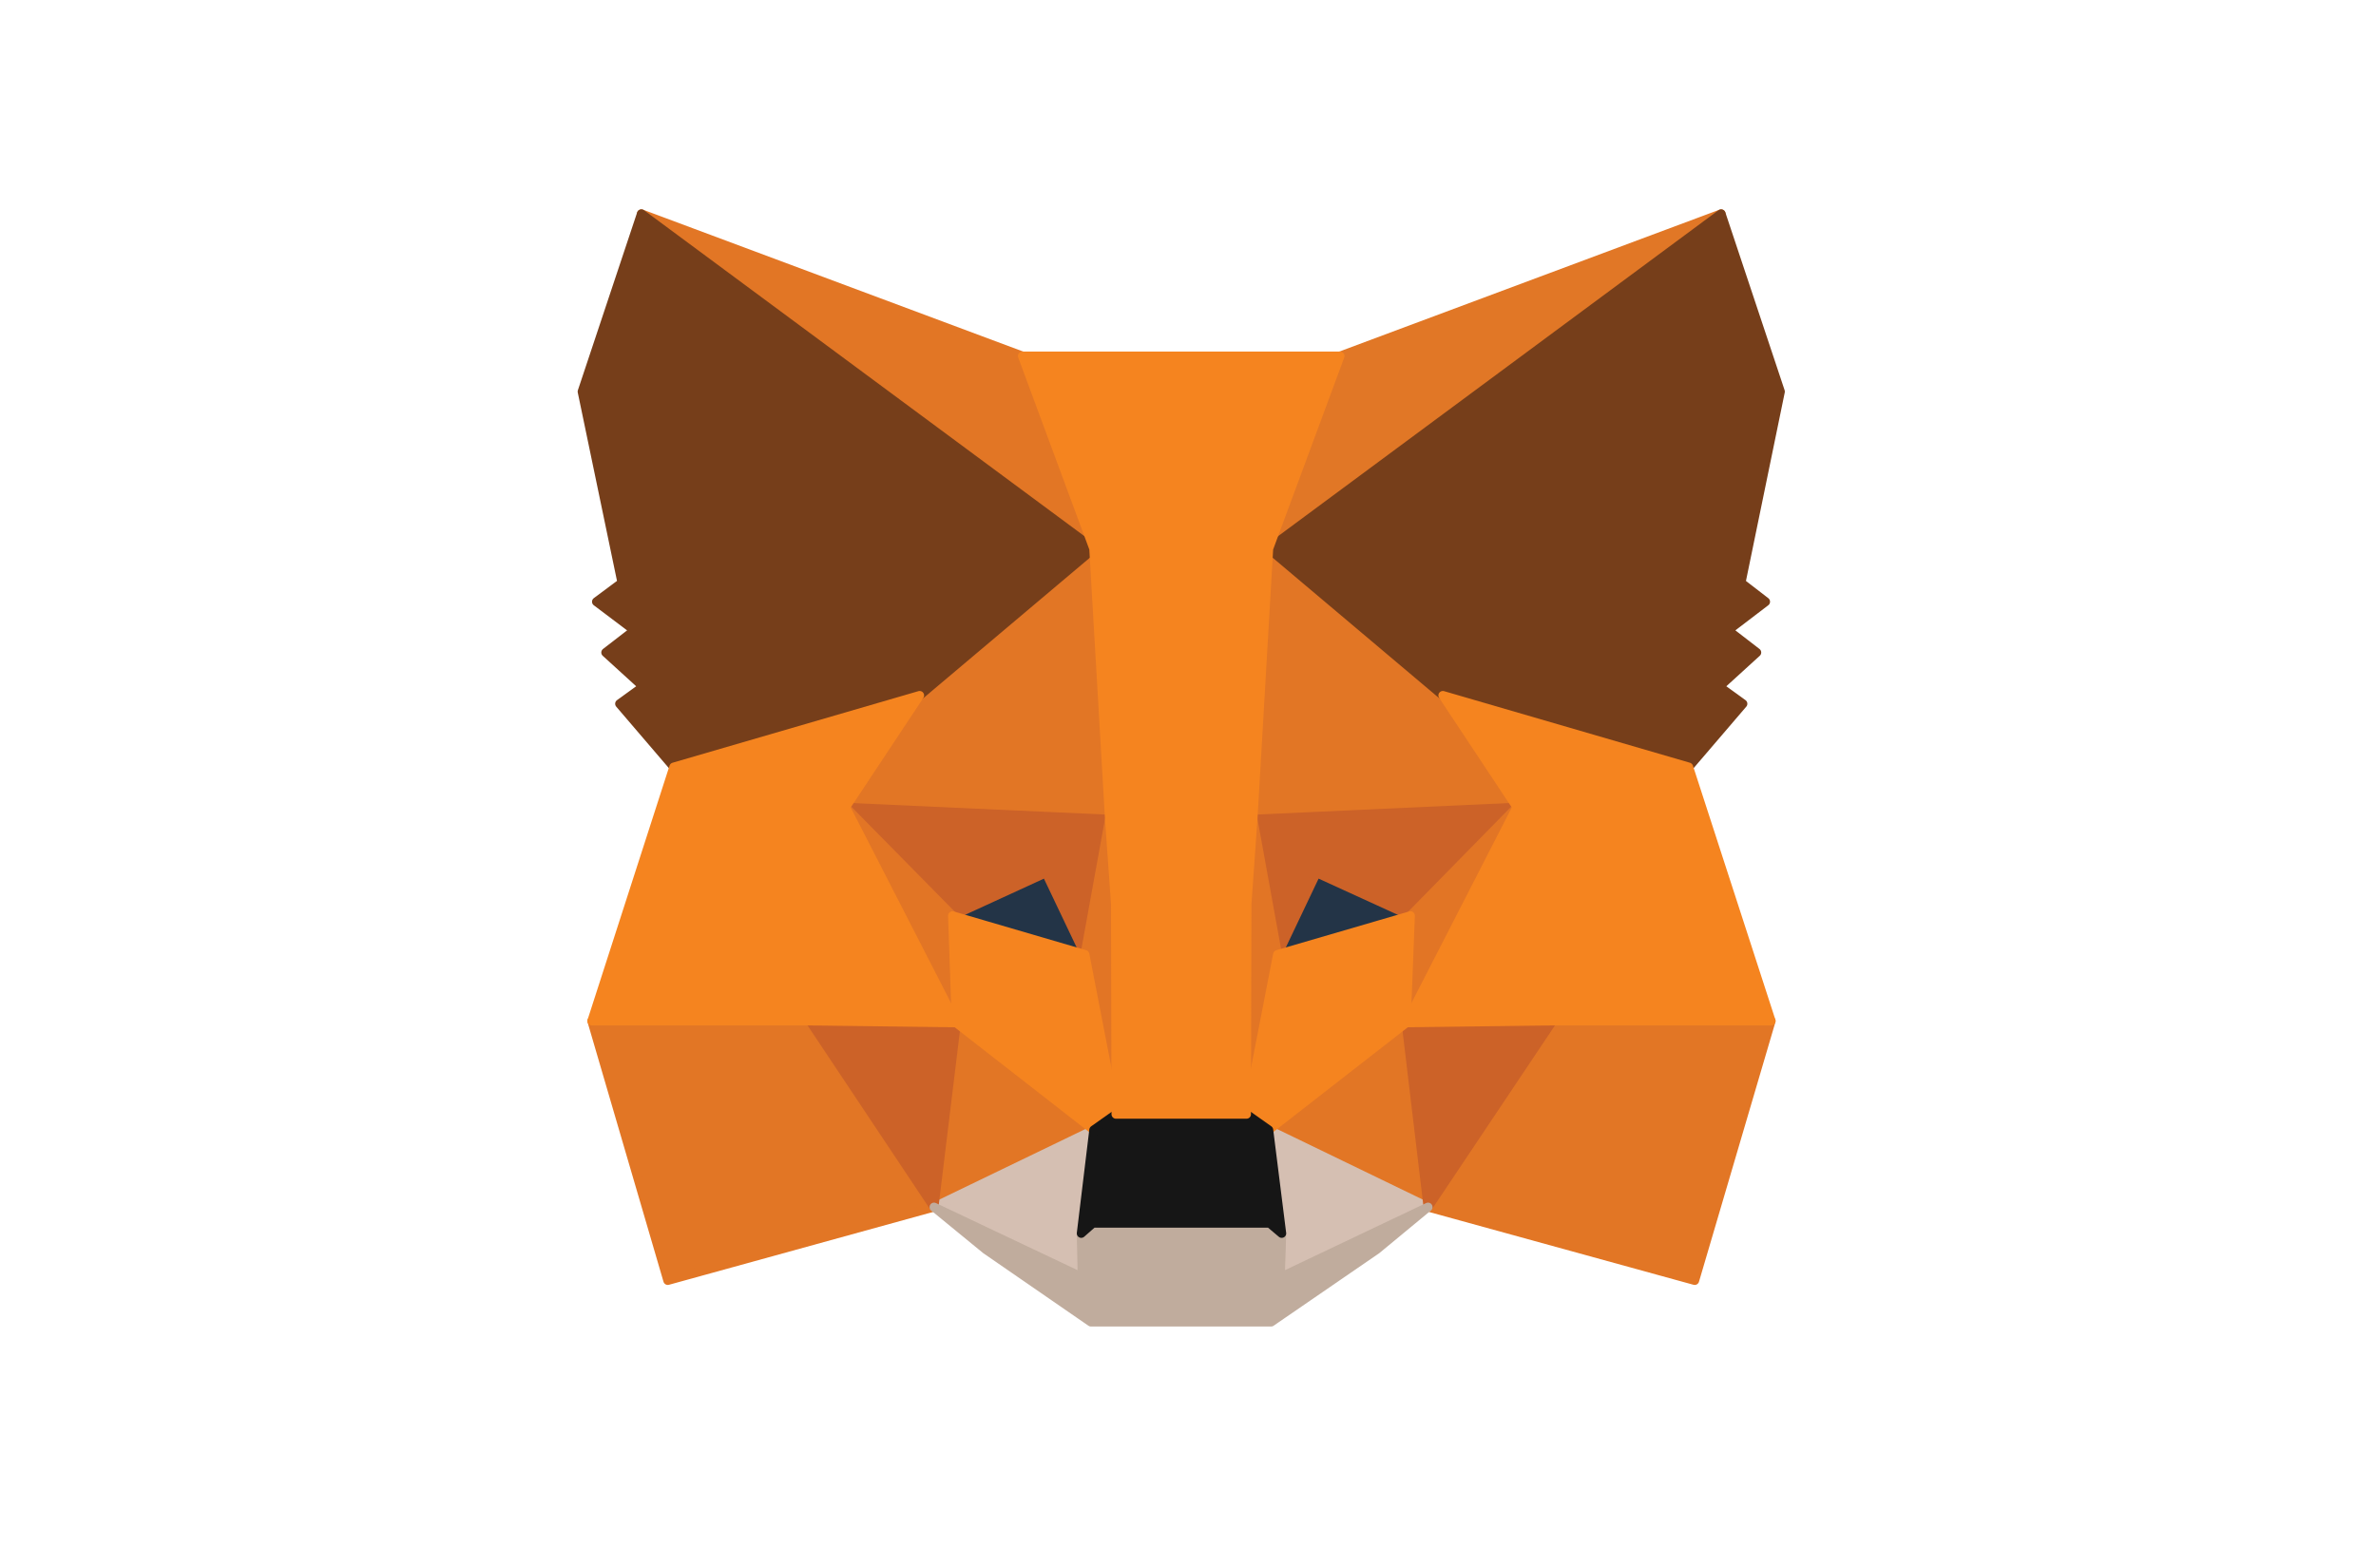 <svg width="100" height="66" viewBox="0 0 66 66" fill="none" xmlns="http://www.w3.org/2000/svg">
  <path d="M55.438 9L35.736 23.577L39.4 14.986L55.438 9Z" fill="#E17726" stroke="#E17726" stroke-width="0.375"
    stroke-linecap="round" stroke-linejoin="round" />
  <path d="M9.994 9L29.52 23.713L26.032 14.986L9.994 9Z" fill="#E27625" stroke="#E27625" stroke-width="0.375"
    stroke-linecap="round" stroke-linejoin="round" />
  <path d="M48.343 42.8L43.102 50.808L54.326 53.898L57.541 42.975L48.343 42.8Z" fill="#E27625"
    stroke="#E27625" stroke-width="0.375" stroke-linecap="round" stroke-linejoin="round" />
  <path d="M7.909 42.975L11.105 53.898L22.31 50.808L17.087 42.8L7.909 42.975Z" fill="#E27625"
    stroke="#E27625" stroke-width="0.375" stroke-linecap="round" stroke-linejoin="round" />
  <path d="M21.706 29.272L18.588 33.976L29.695 34.481L29.325 22.528L21.706 29.272Z" fill="#E27625"
    stroke="#E27625" stroke-width="0.375" stroke-linecap="round" stroke-linejoin="round" />
  <path d="M43.726 29.273L35.99 22.392L35.736 34.481L46.844 33.976L43.726 29.273Z" fill="#E27625"
    stroke="#E27625" stroke-width="0.375" stroke-linecap="round" stroke-linejoin="round" />
  <path d="M22.311 50.808L29.033 47.562L23.246 43.053L22.311 50.808Z" fill="#E27625" stroke="#E27625"
    stroke-width="0.375" stroke-linecap="round" stroke-linejoin="round" />
  <path d="M36.399 47.562L43.103 50.808L42.187 43.053L36.399 47.562Z" fill="#E27625" stroke="#E27625"
    stroke-width="0.375" stroke-linecap="round" stroke-linejoin="round" />
  <path d="M43.103 50.808L36.399 47.562L36.945 51.916L36.886 53.763L43.103 50.808Z" fill="#D5BFB2"
    stroke="#D5BFB2" stroke-width="0.375" stroke-linecap="round" stroke-linejoin="round" />
  <path d="M22.311 50.808L28.546 53.763L28.507 51.916L29.033 47.562L22.311 50.808Z" fill="#D5BFB2"
    stroke="#D5BFB2" stroke-width="0.375" stroke-linecap="round" stroke-linejoin="round" />
  <path d="M28.662 40.176L23.089 38.544L27.025 36.736L28.662 40.176Z" fill="#233447" stroke="#233447"
    stroke-width="0.375" stroke-linecap="round" stroke-linejoin="round" />
  <path d="M36.77 40.176L38.407 36.736L42.362 38.544L36.77 40.176Z" fill="#233447" stroke="#233447"
    stroke-width="0.375" stroke-linecap="round" stroke-linejoin="round" />
  <path d="M22.31 50.808L23.285 42.8L17.088 42.975L22.31 50.808Z" fill="#CC6228" stroke="#CC6228"
    stroke-width="0.375" stroke-linecap="round" stroke-linejoin="round" />
  <path d="M42.148 42.8L43.102 50.808L48.344 42.975L42.148 42.8Z" fill="#CC6228" stroke="#CC6228"
    stroke-width="0.375" stroke-linecap="round" stroke-linejoin="round" />
  <path d="M46.844 33.976L35.736 34.481L36.769 40.176L38.406 36.736L42.362 38.544L46.844 33.976Z"
    fill="#CC6228" stroke="#CC6228" stroke-width="0.375" stroke-linecap="round" stroke-linejoin="round" />
  <path d="M23.089 38.544L27.026 36.736L28.663 40.176L29.695 34.481L18.588 33.976L23.089 38.544Z"
    fill="#CC6228" stroke="#CC6228" stroke-width="0.375" stroke-linecap="round" stroke-linejoin="round" />
  <path d="M18.588 33.976L23.245 43.053L23.089 38.544L18.588 33.976Z" fill="#E27525" stroke="#E27525"
    stroke-width="0.375" stroke-linecap="round" stroke-linejoin="round" />
  <path d="M42.362 38.544L42.187 43.053L46.844 33.976L42.362 38.544Z" fill="#E27525" stroke="#E27525"
    stroke-width="0.375" stroke-linecap="round" stroke-linejoin="round" />
  <path d="M29.695 34.481L28.662 40.176L29.968 46.901L30.26 38.038L29.695 34.481Z" fill="#E27525"
    stroke="#E27525" stroke-width="0.375" stroke-linecap="round" stroke-linejoin="round" />
  <path d="M35.736 34.481L35.19 38.019L35.463 46.901L36.769 40.176L35.736 34.481Z" fill="#E27525"
    stroke="#E27525" stroke-width="0.375" stroke-linecap="round" stroke-linejoin="round" />
  <path d="M36.769 40.176L35.463 46.901L36.398 47.562L42.186 43.053L42.361 38.544L36.769 40.176Z"
    fill="#F5841F" stroke="#F5841F" stroke-width="0.375" stroke-linecap="round" stroke-linejoin="round" />
  <path d="M23.089 38.544L23.245 43.053L29.032 47.562L29.968 46.901L28.662 40.176L23.089 38.544Z"
    fill="#F5841F" stroke="#F5841F" stroke-width="0.375" stroke-linecap="round" stroke-linejoin="round" />
  <path
    d="M36.887 53.763L36.945 51.916L36.438 51.488H28.994L28.507 51.916L28.546 53.763L22.311 50.808L24.493 52.596L28.916 55.648H36.497L40.94 52.596L43.103 50.808L36.887 53.763Z"
    fill="#C0AC9D" stroke="#C0AC9D" stroke-width="0.375" stroke-linecap="round" stroke-linejoin="round" />
  <path
    d="M36.399 47.562L35.464 46.901H29.968L29.033 47.562L28.507 51.916L28.994 51.488H36.438L36.945 51.916L36.399 47.562Z"
    fill="#161616" stroke="#161616" stroke-width="0.375" stroke-linecap="round" stroke-linejoin="round" />
  <path
    d="M56.276 24.53L57.932 16.483L55.438 9L36.399 23.092L43.726 29.272L54.074 32.285L56.354 29.622L55.36 28.903L56.938 27.465L55.73 26.532L57.309 25.327L56.276 24.53Z"
    fill="#763E1A" stroke="#763E1A" stroke-width="0.375" stroke-linecap="round" stroke-linejoin="round" />
  <path
    d="M7.5 16.483L9.176 24.53L8.104 25.327L9.702 26.532L8.494 27.465L10.072 28.903L9.078 29.622L11.358 32.285L21.706 29.272L29.033 23.092L9.994 9L7.5 16.483Z"
    fill="#763E1A" stroke="#763E1A" stroke-width="0.375" stroke-linecap="round" stroke-linejoin="round" />
  <path d="M54.073 32.285L43.726 29.272L46.844 33.976L42.187 43.053L48.344 42.975H57.542L54.073 32.285Z"
    fill="#F5841F" stroke="#F5841F" stroke-width="0.375" stroke-linecap="round" stroke-linejoin="round" />
  <path d="M21.706 29.272L11.358 32.285L7.909 42.975H17.087L23.245 43.053L18.588 33.976L21.706 29.272Z"
    fill="#F5841F" stroke="#F5841F" stroke-width="0.375" stroke-linecap="round" stroke-linejoin="round" />
  <path
    d="M35.736 34.481L36.398 23.091L39.399 14.986H26.031L29.032 23.091L29.695 34.481L29.948 38.058L29.968 46.901H35.463L35.482 38.058L35.736 34.481Z"
    fill="#F5841F" stroke="#F5841F" stroke-width="0.375" stroke-linecap="round" stroke-linejoin="round" />
</svg>
